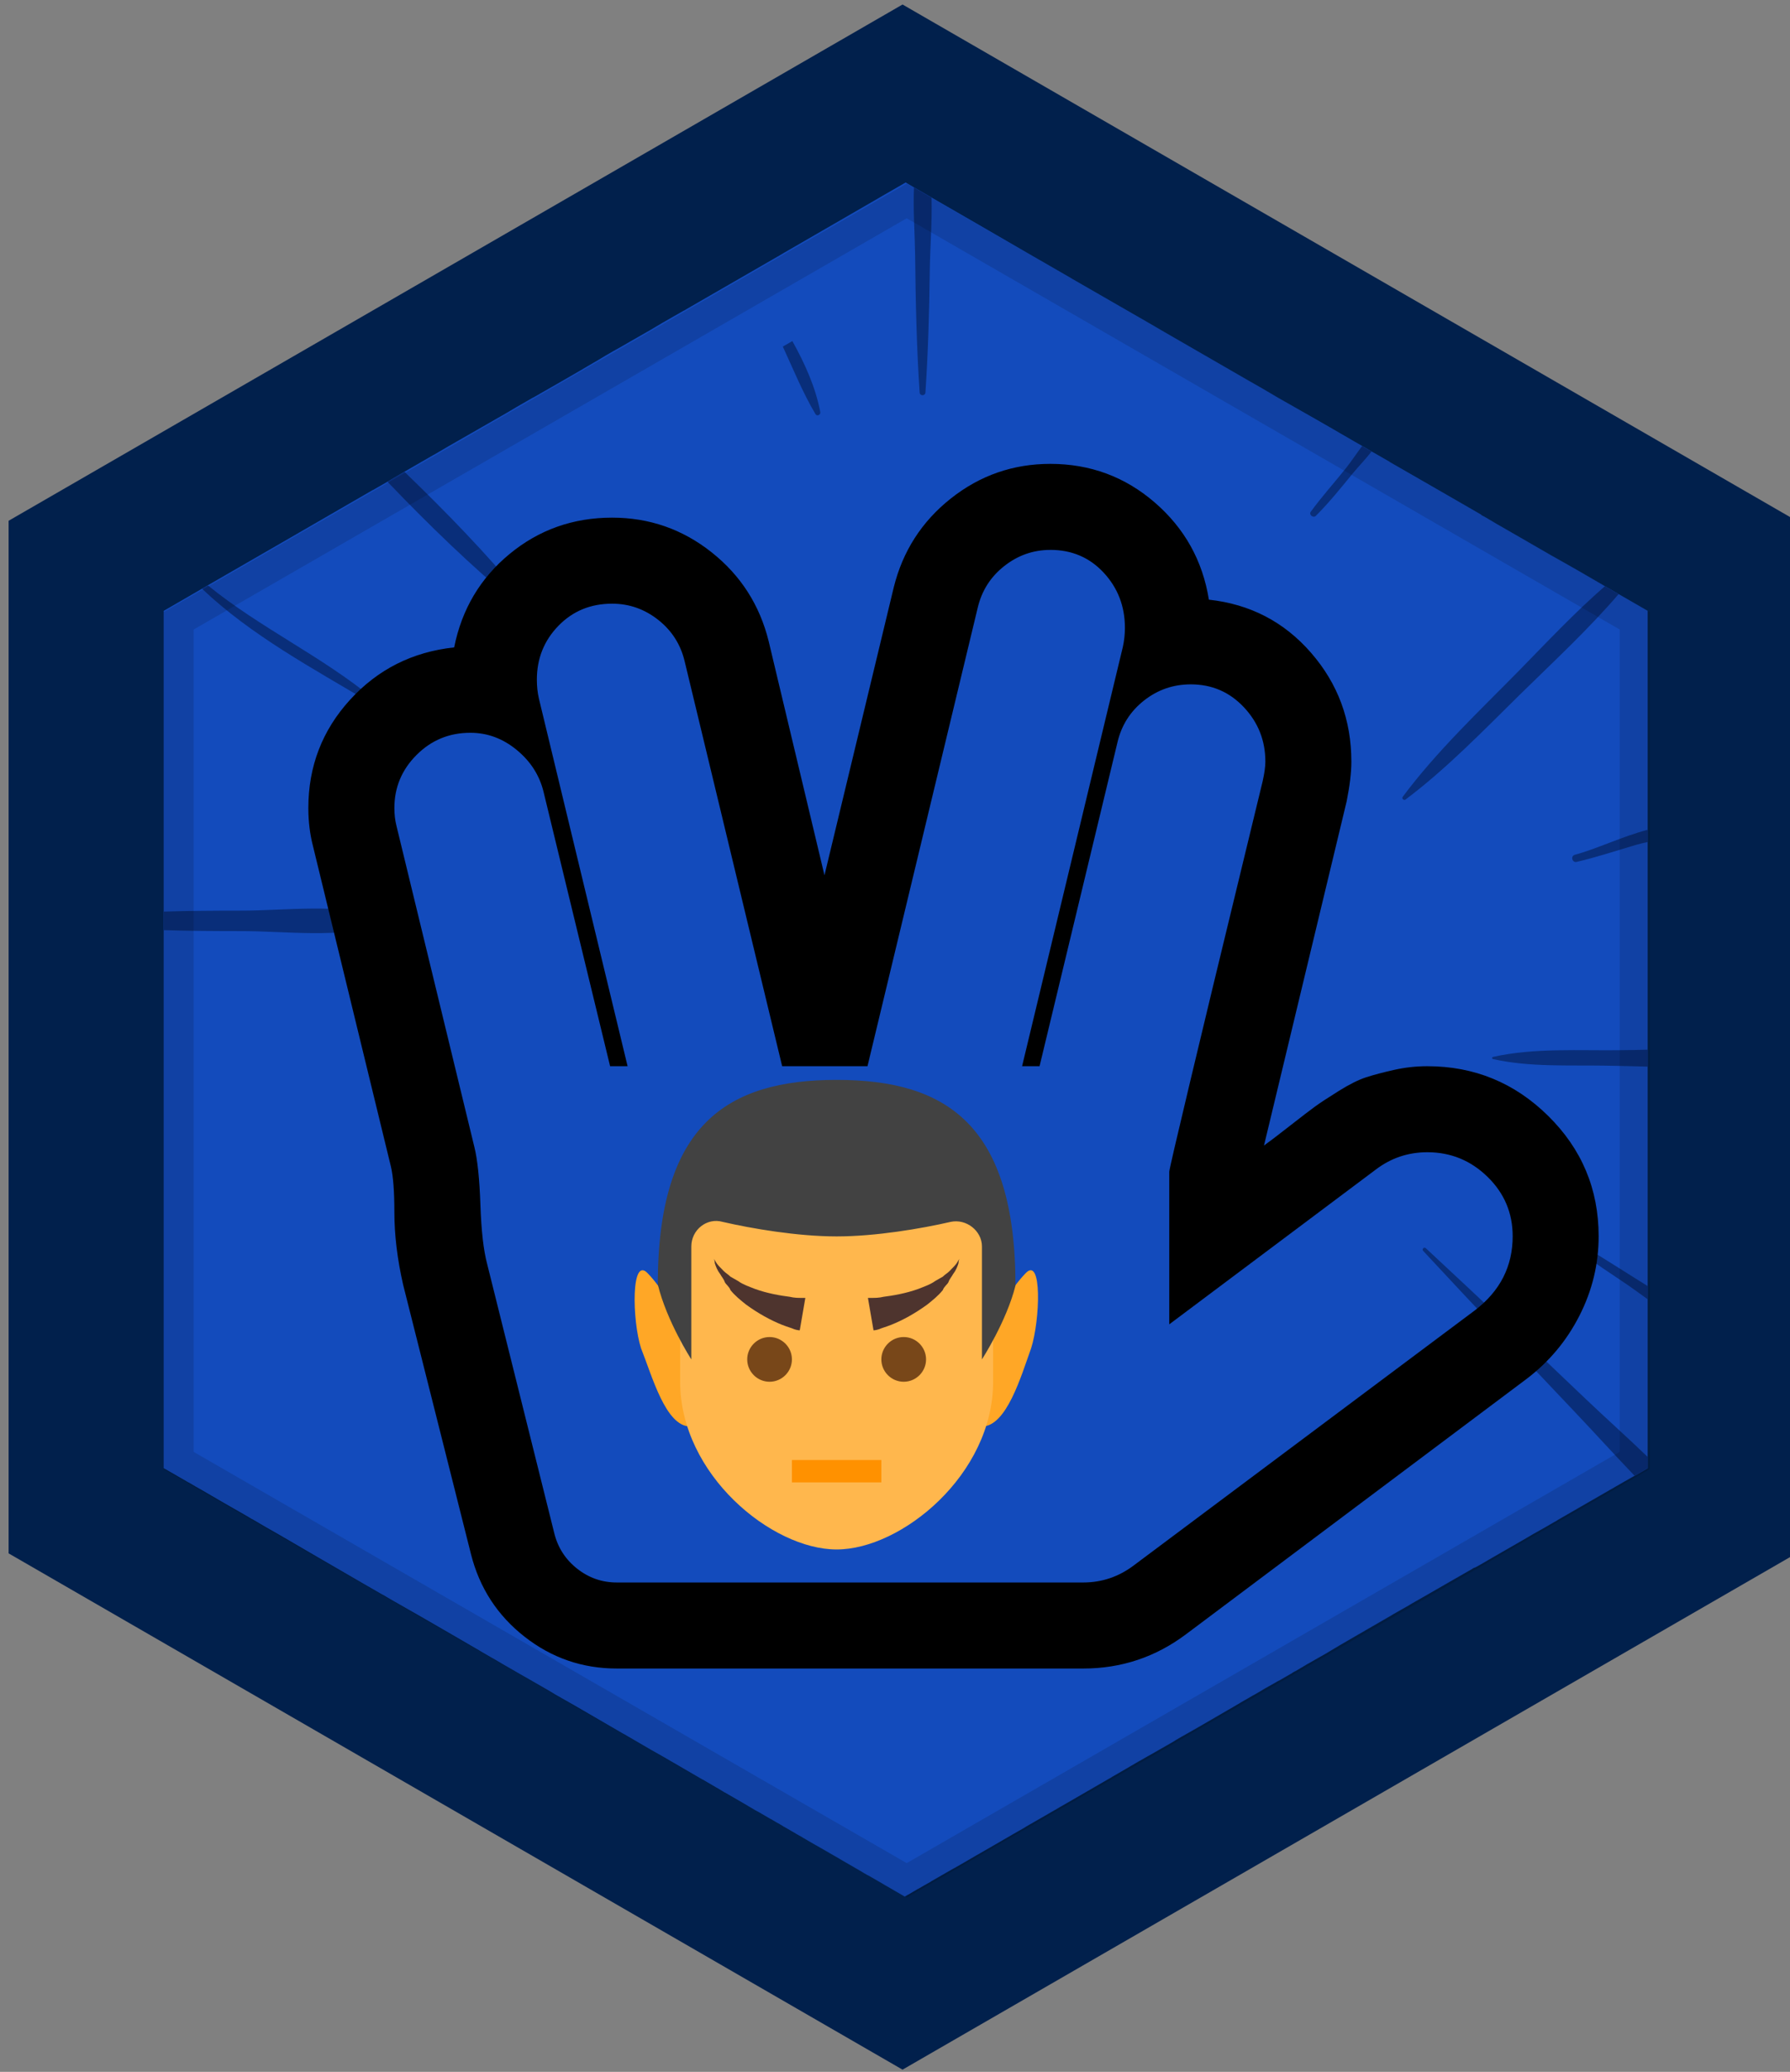 <?xml version="1.0" encoding="UTF-8" standalone="no"?>
<!-- Generator: Adobe Illustrator 21.0.2, SVG Export Plug-In . SVG Version: 6.00 Build 0)  -->

<svg
   xmlns:dc="http://purl.org/dc/elements/1.1/"
   xmlns:cc="http://creativecommons.org/ns#"
   xmlns:rdf="http://www.w3.org/1999/02/22-rdf-syntax-ns#"
   xmlns:svg="http://www.w3.org/2000/svg"
   xmlns="http://www.w3.org/2000/svg"
   xmlns:sodipodi="http://sodipodi.sourceforge.net/DTD/sodipodi-0.dtd"
   xmlns:inkscape="http://www.inkscape.org/namespaces/inkscape"
   version="1.1"
   x="0px"
   y="0px"
   viewBox="0 0 110.979 128.417"
   enable-background="new 0 0 110.979 128.417"
   xml:space="preserve"
   id="svg678"
   sodipodi:docname="logical_spock.svg"
   inkscape:version="0.92.2 5c3e80d, 2017-08-06"><rect x="0" y="0" width="110.979" height="128.417" fill="#808080" stroke="none"/><defs
     id="defs682" /><sodipodi:namedview
     pagecolor="#ffffff"
     bordercolor="#666666"
     borderopacity="1"
     objecttolerance="10"
     gridtolerance="10"
     guidetolerance="10"
     inkscape:pageopacity="0"
     inkscape:pageshadow="2"
     inkscape:window-width="1440"
     inkscape:window-height="779"
     id="namedview680"
     showgrid="false"
     inkscape:zoom="2.56"
     inkscape:cx="91.217836"
     inkscape:cy="55.3528"
     inkscape:window-x="0"
     inkscape:window-y="1"
     inkscape:window-maximized="1"
     inkscape:current-layer="svg678" /><g
     id="Layer_1" /><g
     id="Layer_4" /><g
     id="g2361"
     transform="translate(-39.523)"><g
       transform="translate(40)"
       id="Layer_63_4_"><g
         id="g8"><g
           id="g6"><polygon
             points="110.906,32.279 110.906,96.279 55.48,128.279 0.056,96.279 0.056,32.279 55.48,0.279 "
             id="polygon4"
             style="fill:#01204c" /></g></g></g><path
       d="m 141.678,37.861 v 53.14 l -0.01,0.01 -0.021,0.01 -0.41,0.24 -0.369,0.21 -0.62,0.35 -4.15,2.39 -0.01,0.01 -0.13,0.08 -0.061,0.03 -0.55,0.32 -0.8,0.45 -0.1,0.06 -0.48,0.28 -1.13,0.65 -0.851,0.49 -0.739,0.43 -0.24,0.13 -0.13,0.05 -0.11,0.07 -1.03,0.59 -2,1.15 -0.649,0.37 -0.17,0.1 -0.01,0.01 -1.04,0.59 -0.04,0.03 -0.07,0.04 -1.16,0.67 -0.45,0.26 -0.01,0.01 -0.01,0.01 h -0.01 l -0.42,0.24 -1.12,0.65 -0.87,0.52 -1.181,0.67 -0.079,0.05 -0.12,0.07 -0.04,0.03 -0.04,0.02 -0.021,0.01 -0.1,0.06 -0.29,0.17 -0.03,0.01 -0.16,0.09 v 0.01 l -0.399,0.23 -0.38,0.22 -0.181,0.09 -0.02,0.02 -0.04,0.02 -0.69,0.39 -0.3,0.18 -0.02,0.01 -0.29,0.17 -0.15,0.08 -0.22,0.13 -0.24,0.14 h -0.01 l -0.71,0.42 -0.03,0.02 -0.3,0.17 -1.36,0.79 -0.5,0.29 -0.95,0.54 -0.029,0.02 h -0.011 l -0.359,0.21 -0.24,0.15 -0.84,0.48 -0.63,0.36 -0.061,0.03 -0.5,0.29 c -0.01,0.01 -0.01,0.01 -0.01,0 l -0.53,0.31 -0.29,0.17 -0.76,0.44 -0.05,0.03 -0.05,0.03 -0.03,0.01 c 0,0.01 -0.01,0.01 -0.01,0.01 l -0.021,0.02 -0.25,0.14 -1,0.58 -0.17,0.1 -0.04,0.02 -0.38,0.22 -1.42,0.82 -0.36,0.21 -0.09,0.05 -0.24,0.14 -0.8,0.46 -0.26,0.15 -0.28,0.16 -0.01,0.01 -0.2,0.12 -0.229,0.13 -0.351,0.2 -0.83,0.48 -0.01,0.01 -0.09,0.05 -1.32,0.76 -0.02,0.01 -0.79,0.46 -0.61,0.35 h -0.01 l -1.41,0.81 -0.02,0.02 -0.25,0.14 -0.56,0.32 h -0.01 l -0.13,0.08 -0.19,0.11 -0.27,0.16 h -0.01 l -0.2,0.12 -0.061,-0.03 -1.14,-0.66 -0.02,-0.01 -0.2,-0.12 -0.851,-0.49 -0.029,-0.01 -0.33,-0.19 -0.011,-0.01 -1.399,-0.81 -0.01,-0.01 -0.021,-0.01 -1.37,-0.79 -0.029,-0.02 h -0.011 l -0.83,-0.48 -0.06,-0.04 -0.34,-0.19 -0.181,-0.11 -0.02,-0.01 -0.66,-0.38 -0.04,-0.03 -0.09,-0.05 -0.1,-0.06 -0.13,-0.07 -0.271,-0.16 -0.12,-0.07 h -0.01 l -0.72,-0.42 -0.24,-0.13 -0.39,-0.23 -0.051,-0.03 -0.029,-0.02 -1.4,-0.81 h -0.01 l -0.481,-0.29 h -0.01 l -0.269,-0.16 -0.62,-0.36 -0.03,-0.01 -0.06,-0.04 -0.039,-0.02 -1.29,-0.75 -1.07,-0.62 -0.69,-0.39 -1.649,-0.96 -0.13,-0.07 -2.891,-1.68 -0.37,-0.21 -0.05,-0.03 -0.39,-0.22 -0.49,-0.28 -0.33,-0.2 -1.2,-0.69 -0.649,-0.37 -0.57,-0.33 -0.47,-0.27 -0.441,-0.26 -0.3,-0.17 -0.5,-0.29 -0.17,-0.1 c -0.01,0 -0.02,-0.01 -0.03,-0.02 l -2.309,-1.34 -0.21,-0.12 -0.05,-0.03 -1.16,-0.67 -0.67,-0.38 -0.82,-0.47 -0.09,-0.05 -0.5,-0.29 -0.01,-0.01 -0.211,-0.12 h -0.01 l -1.04,-0.6 c -0.01,-0.01 -0.01,-0.01 -0.02,-0.01 l -1.86,-1.08 -1.019,-0.59 -2.11,-1.23 -0.09,-0.05 -0.2,-0.12 c 0,0 -0.01,0 -0.02,-0.01 l -0.28,-0.16 -0.53,-0.3 -0.82,-0.48 -0.06,-0.04 h -0.01 c 0,0 0,0 -0.01,0 l -0.49,-0.29 -0.7,-0.4 -0.68,-0.39 -1.221,-0.71 -0.1,-0.06 h -0.01 l -0.33,-0.19 -0.41,-0.24 h -0.01 l -0.431,-0.25 -0.989,-0.57 -0.08,-0.04 -0.03,-0.02 v -53.14 l 0.78,-0.45 1.59,-0.92 0.36,-0.21 3.38,-1.95 1.059,-0.61 5.78,-3.34 h 0.01 l 0.91,-0.52 1.05,-0.62 1.82,-1.05 h 0.01 l 0.87,-0.51 3.63,-2.08 0.64,-0.38 0.94,-0.54 0.17,-0.09 1.66,-0.95 0.78,-0.45 0.38,-0.22 0.44,-0.26 0.67,-0.39 0.431,-0.26 0.52,-0.3 0.5,-0.28 0.59,-0.34 1.19,-0.68 0.689,-0.41 0.75,-0.43 0.65,-0.37 h 0.01 l 0.05,-0.03 0.431,-0.25 5.29,-3.05 0.109,-0.06 0.08,-0.05 0.271,-0.16 5.52,-3.19 0.55,-0.32 1.44,-0.83 0.51,0.3 1.09,0.63 2.86,1.65 3.09,1.79 2.601,1.5 0.22,0.13 4.69,2.7 0.98,0.57 5.13,2.96 0.91,0.52 1.04,0.61 2.3,1.31 0.87,0.5 0.691,0.4 0.829,0.48 0.49,0.28 0.58,0.34 0.3,0.17 0.801,0.46 0.09,0.06 1.81,1.04 3.28,1.89 0.5,0.29 0.04,0.03 v 0.01 l 0.26,0.14 0.66,0.39 1.46,0.84 1.94,1.12 0.779,0.44 0.44,0.25 0.49,0.28 1.449,0.84 0.17,0.1 0.851,0.49 z"
       id="path11"
       inkscape:connector-curvature="0"
       style="fill:#134bbc" /><path
       d="m 141.678,90.301 v 0.7 l -0.01,0.01 -0.021,0.01 -0.41,0.24 -0.369,0.21 c -1.28,-1.33 -2.511,-2.7 -3.74,-3.99 -3.141,-3.31 -6.271,-6.61 -9.37,-9.95 -0.1,-0.11 0.06,-0.27 0.17,-0.16 3.34,3.1 6.64,6.22 9.94,9.37 1.23,1.17 2.541,2.34 3.81,3.56 z"
       id="path13"
       inkscape:connector-curvature="0"
       style="fill:#092e7a" /><path
       d="m 141.678,65.061 v 1.05 c -0.87,-0.02 -1.73,-0.05 -2.59,-0.06 -2.33,-0.04 -4.73,0.1 -7.01,-0.41 -0.061,-0.02 -0.061,-0.11 0,-0.13 2.59,-0.58 5.37,-0.38 8.01,-0.42 0.531,0 1.06,-0.02 1.59,-0.03 z"
       id="path15"
       inkscape:connector-curvature="0"
       style="fill:#092e7a" /><path
       d="m 139.028,36.331 c -1.88,1.64 -3.59,3.46 -5.34,5.25 -2.47,2.51 -5.1,4.99 -7.2,7.81 -0.079,0.1 0.07,0.24 0.171,0.17 2.559,-1.92 4.84,-4.29 7.119,-6.53 2.08,-2.04 4.21,-4.01 6.101,-6.21 z"
       id="path17"
       inkscape:connector-curvature="0"
       style="fill:#092e7a" /><path
       d="m 97.278,12.241 c 0.04,1.52 -0.09,3.06 -0.109,4.52 -0.03,2.53 -0.101,5.04 -0.27,7.57 -0.02,0.22 -0.34,0.22 -0.359,0 -0.19,-2.84 -0.25,-5.67 -0.28,-8.52 -0.02,-1.37 -0.13,-2.8 -0.07,-4.2 z"
       id="path19"
       inkscape:connector-curvature="0"
       style="fill:#092e7a" /><path
       d="m 64.598,29.241 c 2.58,2.49 5.08,5.06 7.311,7.77 0.22,0.27 -0.11,0.6 -0.381,0.38 -2.79,-2.3 -5.43,-4.87 -7.98,-7.53 z"
       id="path21"
       inkscape:connector-curvature="0"
       style="fill:#092e7a" /><path
       d="m 63.278,57.311 c -2.68,0.88 -6.069,0.39 -8.88,0.4 -1.59,0 -3.149,-0.01 -4.72,-0.06 v -1.15 c 1.57,-0.05 3.13,-0.06 4.72,-0.06 2.811,0.01 6.2,-0.48 8.88,0.4 0.23,0.08 0.23,0.39 0,0.47 z"
       id="path23"
       inkscape:connector-curvature="0"
       style="fill:#092e7a" /><path
       d="m 141.678,79.711 v 0.82 c -0.54,-0.39 -1.07,-0.78 -1.6,-1.13 -1.601,-1.06 -3.16,-2.16 -4.69,-3.31 -0.17,-0.12 -0.01,-0.4 0.16,-0.28 1.78,1.22 3.62,2.31 5.439,3.47 0.231,0.14 0.462,0.29 0.691,0.43 z"
       id="path27"
       inkscape:connector-curvature="0"
       style="fill:#092e7a" /><path
       d="m 141.678,51.431 v 0.76 c -0.25,0.05 -0.5,0.11 -0.74,0.18 -1.22,0.36 -2.42,0.76 -3.66,1.05 -0.279,0.07 -0.399,-0.36 -0.119,-0.44 1.349,-0.36 2.949,-1.14 4.519,-1.55 z"
       id="path29"
       inkscape:connector-curvature="0"
       style="fill:#092e7a" /><path
       d="m 123.978,27.641 c -0.34,0.45 -0.649,0.92 -0.97,1.33 -0.73,0.92 -1.53,1.8 -2.22,2.75 -0.13,0.19 0.16,0.41 0.319,0.25 0.82,-0.82 1.551,-1.73 2.28,-2.62 0.35,-0.43 0.8,-0.88 1.17,-1.37 z"
       id="path31"
       inkscape:connector-curvature="0"
       style="fill:#092e7a" /><path
       d="m 88.648,21.141 c 0.771,1.38 1.44,2.86 1.73,4.39 0.04,0.18 -0.2,0.3 -0.3,0.13 -0.79,-1.33 -1.37,-2.77 -2.021,-4.18 z"
       id="path33"
       inkscape:connector-curvature="0"
       style="fill:#092e7a" /><path
       d="m 52.409,36.281 c 3.239,2.64 7.069,4.39 10.3,7.06 0.14,0.11 -0.04,0.33 -0.19,0.24 -3.59,-2.15 -7.42,-4.19 -10.47,-7.09 z"
       id="path35"
       inkscape:connector-curvature="0"
       style="fill:#092e7a" /><path
       d="m 37.042,90.017 c -0.121,-0.783 -0.387,-1.542 -0.728,-2.288 -0.22,-0.814 -0.408,-1.64 -0.514,-2.504 -0.206,-1.686 -0.023,-3.367 0.051,-5.048 0.288,-0.915 1.004,-1.804 1.093,-2.726 0.018,-0.184 -0.198,-0.333 -0.366,-0.279 -0.113,0.037 -0.217,0.09 -0.313,0.154 -0.101,-0.092 -0.235,-0.147 -0.396,-0.114 -0.09,-0.432 -0.35,-0.688 -0.838,-0.694 -0.059,-0.001 -0.117,0.014 -0.174,0.036 -0.069,-0.054 -0.142,-0.108 -0.224,-0.163 -0.204,-0.137 -0.438,-0.089 -0.614,0.042 -0.077,-0.017 -0.16,-0.018 -0.25,0.02 -0.985,0.41 -1.893,0.85 -2.779,1.454 -0.143,0.097 -0.341,0.228 -0.551,0.381 0.083,-0.401 -0.434,-0.72 -0.774,-0.511 -0.336,0.205 -0.476,0.509 -0.522,0.892 -0.004,0.033 -0.002,0.092 -0.001,0.145 -0.383,0.044 -0.775,0.156 -1.126,0.244 -0.216,0.054 -0.517,0.123 -0.782,0.237 -0.172,0.017 -0.344,0.053 -0.514,0.133 -0.162,0.076 -0.234,0.262 -0.246,0.427 -0.001,0.014 0.009,0.027 0.009,0.041 -0.33,0.038 -0.628,0.089 -0.842,0.144 -1.579,0.4 -3.05,1.206 -4.544,1.833 -2.152,0.902 -4.455,1.402 -6.668,2.123 -0.127,0.041 -0.156,0.263 0,0.286 2.695,0.401 5.331,-0.417 7.829,-1.405 1.317,-0.521 3.044,-1.457 4.587,-1.552 -0.039,0.151 0.054,0.313 0.248,0.334 0.922,0.099 1.323,0.288 1.589,1.233 0.233,0.83 0.302,1.696 0.396,2.549 0.091,0.817 0.102,2.134 0.731,2.782 0.25,1.042 0.66,2.026 1.33,2.871 0.155,0.196 0.512,0.035 0.493,-0.205 -0.012,-0.157 -0.03,-0.315 -0.048,-0.474 0.096,-0.055 0.173,-0.138 0.173,-0.276 -0.007,-2.138 -0.871,-4.064 -0.544,-6.243 0.075,-0.506 0.219,-0.989 0.388,-1.462 0.014,0.233 0.048,0.457 0.122,0.65 0.12,0.314 0.651,0.508 0.822,0.107 0.095,-0.221 0.153,-0.471 0.199,-0.729 0.2,0.545 0.399,1.059 0.539,1.497 0.457,1.435 1.043,2.852 1.764,4.191 0.166,0.407 0.348,0.81 0.554,1.204 0.022,0.043 0.051,0.073 0.08,0.103 0.461,0.94 1.049,1.807 1.791,2.554 0.112,0.114 0.355,-0.002 0.287,-0.168 -0.253,-0.612 -0.491,-1.218 -0.717,-1.826 z"
       id="path127"
       inkscape:connector-curvature="0"
       style="fill:#fdfdff" /><g
       transform="translate(40)"
       id="Layer_2_5_"><g
         id="Layer_16_5_"><path
           enable-background="new    "
           d="m 55.738,11.379 -46.07,26.56 v 53.12 l 1.67,0.961 0.63,0.37 h 0.011 l 18.81,10.84 1.04,0.6 2.18,1.26 0.49,0.28 0.44,0.26 0.36,0.21 3.13,1.8 3.311,1.91 1.289,0.74 v 0.01 l 12.711,7.32 46.07,-26.56 V 37.94 Z m 44.209,78.61 -44.209,25.49 -12.51,-7.21 -31.701,-18.28 v -50.97 l 44.211,-25.49 44.209,25.49 z"
           id="path149"
           inkscape:connector-curvature="0"
           style="opacity:0.13" /></g></g><path
       style="stroke-width:0.042"
       inkscape:connector-curvature="0"
       d="m 77.766,103.417 q -3.208,0 -5.729,-1.979 -2.521,-1.979 -3.312,-5.104 L 64.516,79.625 q -0.542,-2.375 -0.542,-4.5 0,-1.875 -0.208,-2.792 L 58.932,52.459 q -0.292,-1.125 -0.292,-2.375 0,-3.875 2.583,-6.708 2.583,-2.833 6.458,-3.25 0.708,-3.542 3.438,-5.792 2.729,-2.25 6.354,-2.25 3.458,0 6.167,2.146 2.708,2.146 3.542,5.521 l 3.458,14.5 4.292,-17.833 q 0.833,-3.375 3.542,-5.521 2.708,-2.146 6.167,-2.146 3.708,0 6.479,2.396 2.771,2.396 3.354,6.021 3.833,0.417 6.333,3.292 2.5,2.875 2.5,6.75 0,1 -0.292,2.458 l -5.125,21.333 q 0.417,-0.292 1.562,-1.188 1.146,-0.896 1.604,-1.229 0.458,-0.333 1.458,-0.958 1,-0.625 1.708,-0.854 0.708,-0.229 1.729,-0.458 1.021,-0.229 2.062,-0.229 4.375,0 7.5,3.083 3.125,3.083 3.125,7.458 0,2.583 -1.188,4.917 -1.187,2.333 -3.271,3.917 L 113.057,101.292 q -2.833,2.125 -6.375,2.125 z M 104.641,34.084 q -1.583,0 -2.854,1 -1.271,1 -1.646,2.583 L 93.307,66.084 H 88.016 L 81.974,41 q -0.375,-1.583 -1.646,-2.583 -1.271,-1 -2.854,-1 -2,0 -3.333,1.375 -1.333,1.375 -1.333,3.333 0,0.625 0.125,1.167 l 5.5,22.792 H 77.349 l -4.125,-17 q -0.375,-1.542 -1.667,-2.604 -1.292,-1.062 -2.875,-1.062 -1.958,0 -3.333,1.375 -1.375,1.375 -1.375,3.292 0,0.583 0.125,1.083 l 4.833,19.917 q 0.292,1.167 0.375,3.583 0.083,2.417 0.417,3.667 L 73.891,95.042 q 0.333,1.333 1.417,2.188 1.083,0.854 2.458,0.854 h 28.917 q 1.75,0 3.167,-1.083 l 21.125,-15.792 q 2.333,-1.792 2.333,-4.583 0,-2.167 -1.562,-3.688 -1.562,-1.521 -3.729,-1.521 -1.792,0 -3.208,1.083 l -12.792,9.583 v -9.458 q 0,-0.167 1.333,-5.75 1.333,-5.583 2.833,-11.75 1.5,-6.167 1.625,-6.708 0.167,-0.75 0.167,-1.208 0,-1.958 -1.333,-3.375 -1.333,-1.417 -3.292,-1.417 -1.625,0 -2.896,1 -1.271,1 -1.646,2.583 l -4.833,20.083 h -1.083 l 6.25,-26 q 0.125,-0.583 0.125,-1.167 0,-2 -1.312,-3.417 -1.313,-1.417 -3.313,-1.417 z"
       id="path2237" /><g
       transform="matrix(0.693,0,0,0.693,74.762,64.853)"
       id="surface1"><path
         inkscape:connector-curvature="0"
         style="fill:#ffa726"
         d="m 6.5,27 c -0.8,-2.5 -0.9,-8.3 0.6,-6.7 2.7,2.8 3.8,7.7 7.4,6.7 2.1,-0.6 -1.4,7 -3.6,7 -2.2,0 -3.4,-4.5 -4.4,-7 m 34.9,0 c 0.8,-2.5 1,-8.3 -0.5,-6.7 -2.7,2.8 -3.9,7.7 -7.5,6.7 -2.1,-0.6 1.4,7 3.6,7 2.2,0 3.5,-4.5 4.4,-7"
         id="path2306" /><path
         inkscape:connector-curvature="0"
         style="fill:#ffb74d"
         d="M 10,19 C 10,6.3 38,8.7 38,17 V 30 C 38,38.3 29.8,45 24,45 18.2,45 10,38.3 10,30 Z"
         id="path2308" /><path
         inkscape:connector-curvature="0"
         style="fill:#784719"
         d="m 32,28 c 0,1.1 -0.9,2 -2,2 -1.1,0 -2,-0.9 -2,-2 0,-1.1 0.9,-2 2,-2 1.1,0 2,0.9 2,2 m -12,0 c 0,-1.1 -0.9,-2 -2,-2 -1.1,0 -2,0.9 -2,2 0,1.1 0.9,2 2,2 1.1,0 2,-0.9 2,-2"
         id="path2310" /><path
         inkscape:connector-curvature="0"
         style="fill:#4e342e"
         d="m 26.8,22.5 c 0,0 0.1,0 0.4,0 0.2,0 0.6,0 1,-0.1 0.8,-0.1 2,-0.3 3.1,-0.7 0.5,-0.2 1.1,-0.4 1.5,-0.7 0.2,-0.1 0.5,-0.3 0.7,-0.4 0.2,-0.2 0.4,-0.3 0.6,-0.5 0.3,-0.3 0.6,-0.6 0.7,-0.8 C 34.9,19.1 35,19 35,19 c 0,0 -0.1,0.1 -0.1,0.4 -0.1,0.3 -0.2,0.6 -0.5,1 -0.1,0.2 -0.3,0.4 -0.4,0.7 -0.1,0.2 -0.4,0.4 -0.5,0.7 -0.4,0.5 -0.9,0.9 -1.4,1.3 -1.1,0.8 -2.2,1.4 -3.2,1.8 -0.5,0.2 -0.9,0.3 -1.1,0.4 -0.3,0.1 -0.5,0.1 -0.5,0.1 z m -5.6,0 c 0,0 -0.1,0 -0.4,0 -0.2,0 -0.6,0 -1,-0.1 C 19,22.3 17.8,22.1 16.7,21.7 16.2,21.5 15.6,21.3 15.2,21 15,20.9 14.7,20.7 14.5,20.6 14.3,20.4 14.1,20.3 13.9,20.1 13.6,19.8 13.3,19.5 13.2,19.3 13.1,19.1 13,19 13,19 c 0,0 0.1,0.1 0.1,0.4 0.1,0.3 0.2,0.6 0.5,1 0.1,0.2 0.3,0.4 0.4,0.7 0.1,0.2 0.4,0.4 0.5,0.7 0.4,0.5 0.9,0.9 1.4,1.3 1.1,0.8 2.2,1.4 3.2,1.8 0.5,0.2 0.9,0.3 1.1,0.4 0.3,0.1 0.5,0.1 0.5,0.1 z"
         id="path2312" /><rect
         x="20"
         y="37"
         style="fill:#ff9100"
         width="8"
         height="2"
         id="rect2314" /><path
         inkscape:connector-curvature="0"
         style="fill:#424242"
         d="M 40,21.4 C 40,7 33.8,3 24,3 14.2,3 8,7 8,21.3 8.8,24.6 11,28 11,28 V 17.9 c 0,-1.5 1.4,-2.6 2.8,-2.2 2.6,0.6 6.7,1.3 10.2,1.3 3.5,0 7.6,-0.7 10.2,-1.3 1.4,-0.3 2.8,0.8 2.8,2.2 V 28 c 0,0 2.2,-3.4 3,-6.6 z"
         id="path2316" /></g></g></svg>